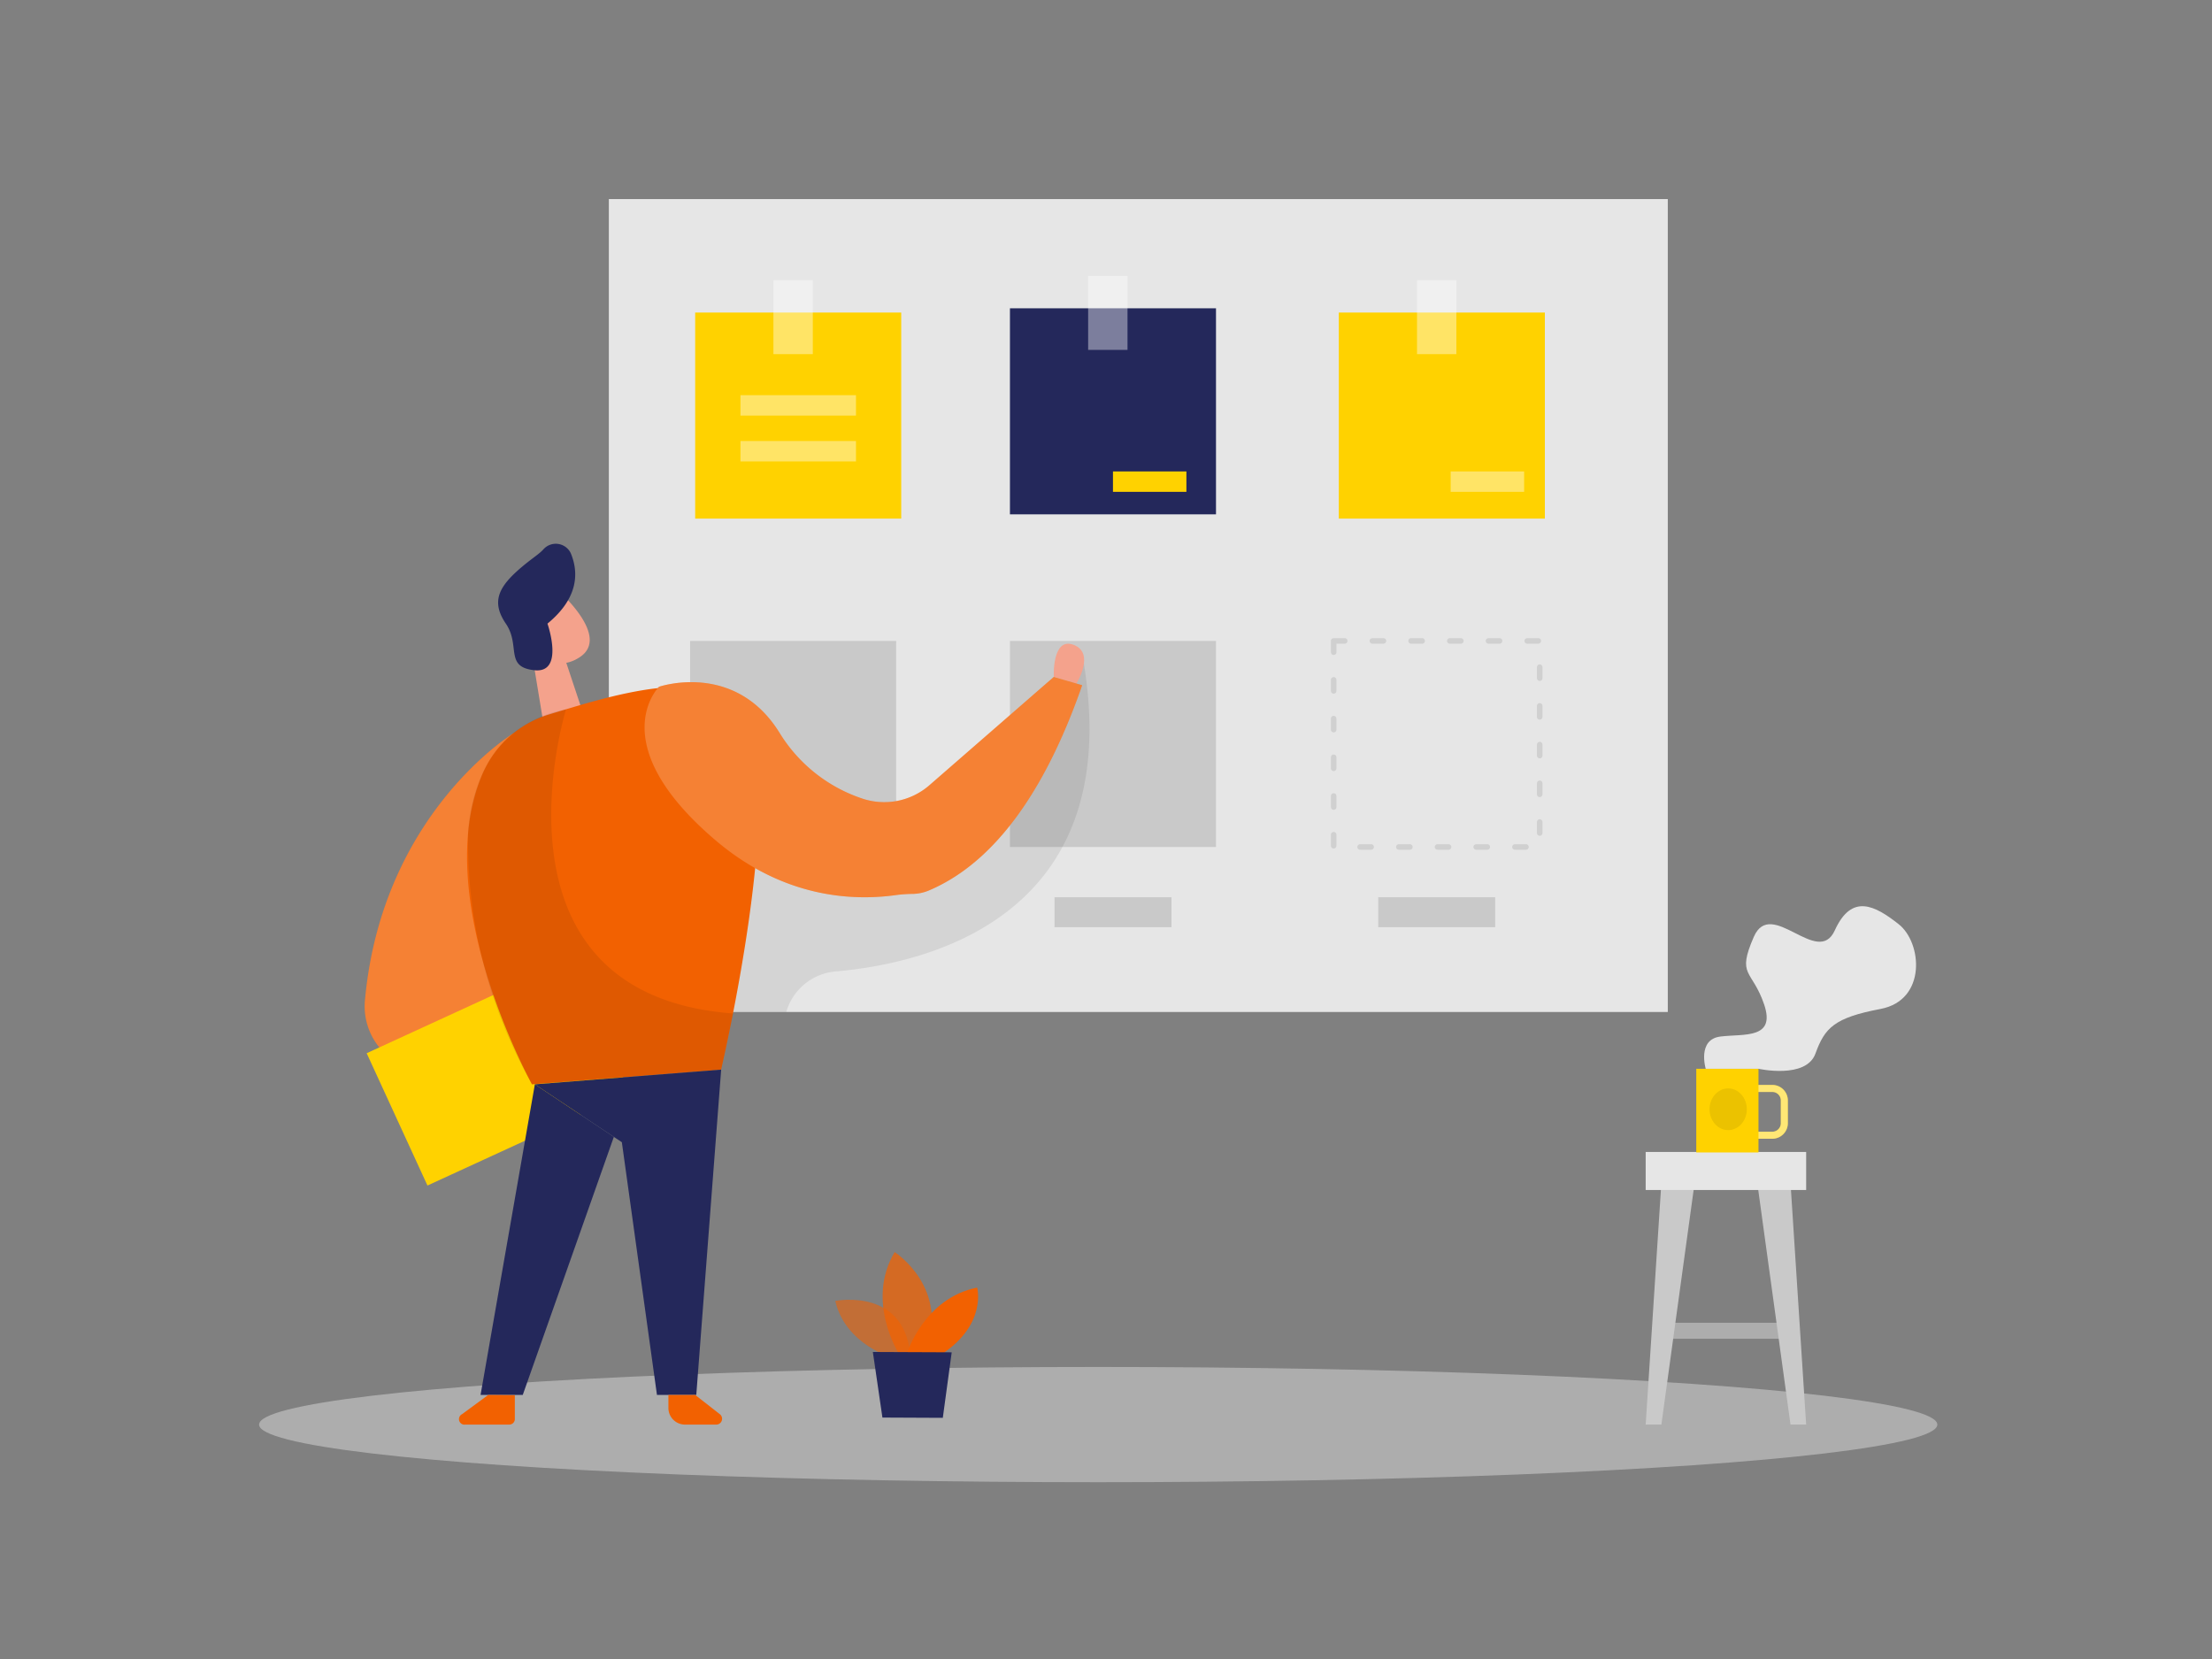 <svg id="Layer_1" data-name="Layer 1" xmlns="http://www.w3.org/2000/svg" viewBox="0 0 400 300"><rect x="0" y="0" width="400" height="300" fill="#808080" stroke="none"/><title>#70_notes_twocolour</title><ellipse cx="198.59" cy="257.61" rx="151.74" ry="10.42" fill="#e6e6e6" opacity="0.45"></ellipse><rect x="110.1" y="36" width="191.49" height="147" fill="#e6e6e6"></rect><path d="M161.45,245.55s-8.55-2.34-10.41-10.3c0,0,13.25-2.68,13.63,11Z" fill="#f26101" opacity="0.58"></path><path d="M162.5,244.7s-6-9.45-.72-18.28c0,0,10.08,6.4,5.6,18.3Z" fill="#f26101" opacity="0.73"></path><path d="M164,244.71s3.16-10,12.7-11.87c0,0,1.79,6.48-6.18,11.89Z" fill="#f26101"></path><polygon points="157.84 244.48 159.57 256.34 170.49 256.39 172.1 244.54 157.84 244.48" fill="#24285b"></polygon><rect x="182.63" y="55.75" width="37.26" height="37.26" fill="#24285b"></rect><rect x="196.77" y="49.91" width="7.12" height="13.36" fill="#fff" opacity="0.4"></rect><rect x="242.1" y="56.52" width="37.26" height="37.26" fill="#ffd200"></rect><rect x="241.17" y="115.9" width="37.26" height="37.26" fill="none" stroke="#c9c9c9" stroke-linecap="round" stroke-linejoin="round" stroke-dasharray="2 5" opacity="0.76"></rect><rect x="182.63" y="115.9" width="37.26" height="37.26" fill="#c9c9c9"></rect><rect x="124.79" y="115.9" width="37.26" height="37.26" fill="#c9c9c9"></rect><rect x="256.24" y="50.68" width="7.12" height="13.36" fill="#fff" opacity="0.4"></rect><rect x="125.71" y="56.52" width="37.26" height="37.26" fill="#ffd200"></rect><rect x="139.86" y="50.68" width="7.12" height="13.36" fill="#fff" opacity="0.4"></rect><path d="M140.67,139l-14.74.4L121.08,183h21.1a10.19,10.19,0,0,1,8.89-7.33C167.45,174.26,203.5,166,196,120h0L176,143.35l-19.8,10.33Z" opacity="0.08"></path><polygon points="102.4 119.85 105.2 128.26 98.55 132.49 96.15 117.92 102.4 119.85" fill="#f4a28c"></polygon><path d="M93.87,109.79a5.24,5.24,0,0,1,8.66-1.45c2.83,3,6.24,7.83,2.38,10.45-5.91,4-11.33-3.48-11.33-3.48A9.61,9.61,0,0,1,93.87,109.79Z" fill="#f4a28c"></path><path d="M98.19,115s-1.51-1.27-2.2.53,2,2.67,2.79,1.76S98.19,115,98.19,115Z" fill="#f4a28c"></path><path d="M92.89,132.57S69.08,147,66,180.83a11.73,11.73,0,0,0,8.89,12.54l27.91,6.73Z" fill="#f26101"></path><path d="M92.89,132.57S69.08,147,66,180.83a11.73,11.73,0,0,0,8.89,12.54l27.91,6.73Z" fill="#fff" opacity="0.2"></path><rect x="69.97" y="180.83" width="40.27" height="26.33" transform="translate(-72.78 55.36) rotate(-24.68)" fill="#ffd200"></rect><path d="M99,112.77s3.14,9-2.34,8.43-2.47-4.43-5.19-8.43-1.29-6.71,2.86-10.22c1.9-1.61,3.18-2.36,3.94-3.22a3,3,0,0,1,4.94.7C104.65,103.49,104.66,108.11,99,112.77Z" fill="#24285b"></path><path d="M87.39,139.65a19.14,19.14,0,0,1,12-10.49c10.18-3.06,29.52-9.48,35.23.05,7.82,13-4.22,64.22-4.22,64.22L96.2,196.08S77.38,162.14,87.39,139.65Z" fill="#f26101"></path><polygon points="130.41 193.43 125.91 252.25 118.8 252.25 112.45 206.55 96.72 196.08 130.41 193.43" fill="#24285b"></polygon><polygon points="96.72 196.08 86.9 252.25 94.53 252.25 111 205.59 96.72 196.08" fill="#24285b"></polygon><path d="M102.36,128.27s-16,51.54,30.21,55l-2.16,10.2L96.2,196.08a88.92,88.92,0,0,1-11.55-45.51s.3-13.15,9.55-19A20.86,20.86,0,0,1,102.36,128.27Z" opacity="0.08"></path><path d="M88.29,252.25l-4.74,3.48a1,1,0,0,0,.62,1.88H92.1a1,1,0,0,0,1-1v-4.32Z" fill="#f26101"></path><path d="M125.71,252.25l4.46,3.48a1.05,1.05,0,0,1-.65,1.88h-5.65a3,3,0,0,1-3-3v-2.35Z" fill="#f26101"></path><path d="M194.65,123.61s3.46-5.49-.49-7-3.6,5.78-3.6,5.78Z" fill="#f4a28c"></path><path d="M195.69,123.91l-5.13-1.5L168.06,142h0a12.45,12.45,0,0,1-12.27,2.36A27.88,27.88,0,0,1,141,132.57c-8.09-13.12-21.83-8.38-21.83-8.38s-10.35,10.21,10.16,27.71c12.25,10.44,24.78,11.1,32.9,9.93a27.3,27.3,0,0,1,3-.19,7.89,7.89,0,0,0,2.78-.63,30.27,30.27,0,0,0,3.18-1.58h0C179.55,154.68,188.53,144.49,195.69,123.91Z" fill="#f26101"></path><path d="M195.69,123.91l-5.13-1.5L168.06,142h0a12.45,12.45,0,0,1-12.27,2.36A27.88,27.88,0,0,1,141,132.57c-8.09-13.12-21.83-8.38-21.83-8.38s-10.35,10.21,10.16,27.71c12.25,10.44,24.78,11.1,32.9,9.93a27.3,27.3,0,0,1,3-.19,7.89,7.89,0,0,0,2.78-.63,30.27,30.27,0,0,0,3.18-1.58h0C179.55,154.68,188.53,144.49,195.69,123.91Z" fill="#fff" opacity="0.2"></path><rect x="133.9" y="71.46" width="20.89" height="3.69" fill="#fff" opacity="0.4"></rect><rect x="262.33" y="85.25" width="13.28" height="3.69" fill="#fff" opacity="0.4"></rect><rect x="201.26" y="85.25" width="13.28" height="3.69" fill="#ffd200"></rect><rect x="133.9" y="79.75" width="20.89" height="3.69" fill="#fff" opacity="0.4"></rect><rect x="249.23" y="162.25" width="21.15" height="5.42" fill="#c9c9c9"></rect><rect x="190.69" y="162.25" width="21.15" height="5.42" fill="#c9c9c9"></rect><rect x="301.35" y="239.2" width="22.47" height="2.89" fill="#adadad"></rect><polygon points="300.43 213.9 297.59 257.61 300.43 257.61 306.44 213.9 300.43 213.9" fill="#c9c9c9"></polygon><polygon points="323.78 213.9 326.61 257.61 323.78 257.61 317.77 213.9 323.78 213.9" fill="#c9c9c9"></polygon><rect x="297.59" y="208.31" width="29.02" height="6.88" fill="#e6e6e6"></rect><path d="M320.49,205.92h-5.78v-1.27h5.78a1.54,1.54,0,0,0,1.54-1.54V199a1.54,1.54,0,0,0-1.54-1.54h-5.78v-1.27h5.78A2.81,2.81,0,0,1,323.3,199v4.13A2.81,2.81,0,0,1,320.49,205.92Z" fill="#ffd200"></path><path d="M320.49,205.92h-5.78v-1.27h5.78a1.54,1.54,0,0,0,1.54-1.54V199a1.54,1.54,0,0,0-1.54-1.54h-5.78v-1.27h5.78A2.81,2.81,0,0,1,323.3,199v4.13A2.81,2.81,0,0,1,320.49,205.92Z" fill="#fff" opacity="0.46"></path><rect x="306.74" y="193.27" width="11.25" height="15.13" fill="#ffd200"></rect><ellipse cx="312.51" cy="200.59" rx="3.37" ry="3.77" opacity="0.08"></ellipse><path d="M308.45,193.27s-1.59-5.3,2.65-5.83,10.08.53,7.9-5.84-5-5-1.85-12.2,11.56,5.63,14.64-1.16,7.32-4.45,11.56-1.11,5.09,13.73-3.29,15.32-10.08,3.41-11.77,8.07S318,193.27,318,193.27Z" fill="#e6e6e6"></path></svg>